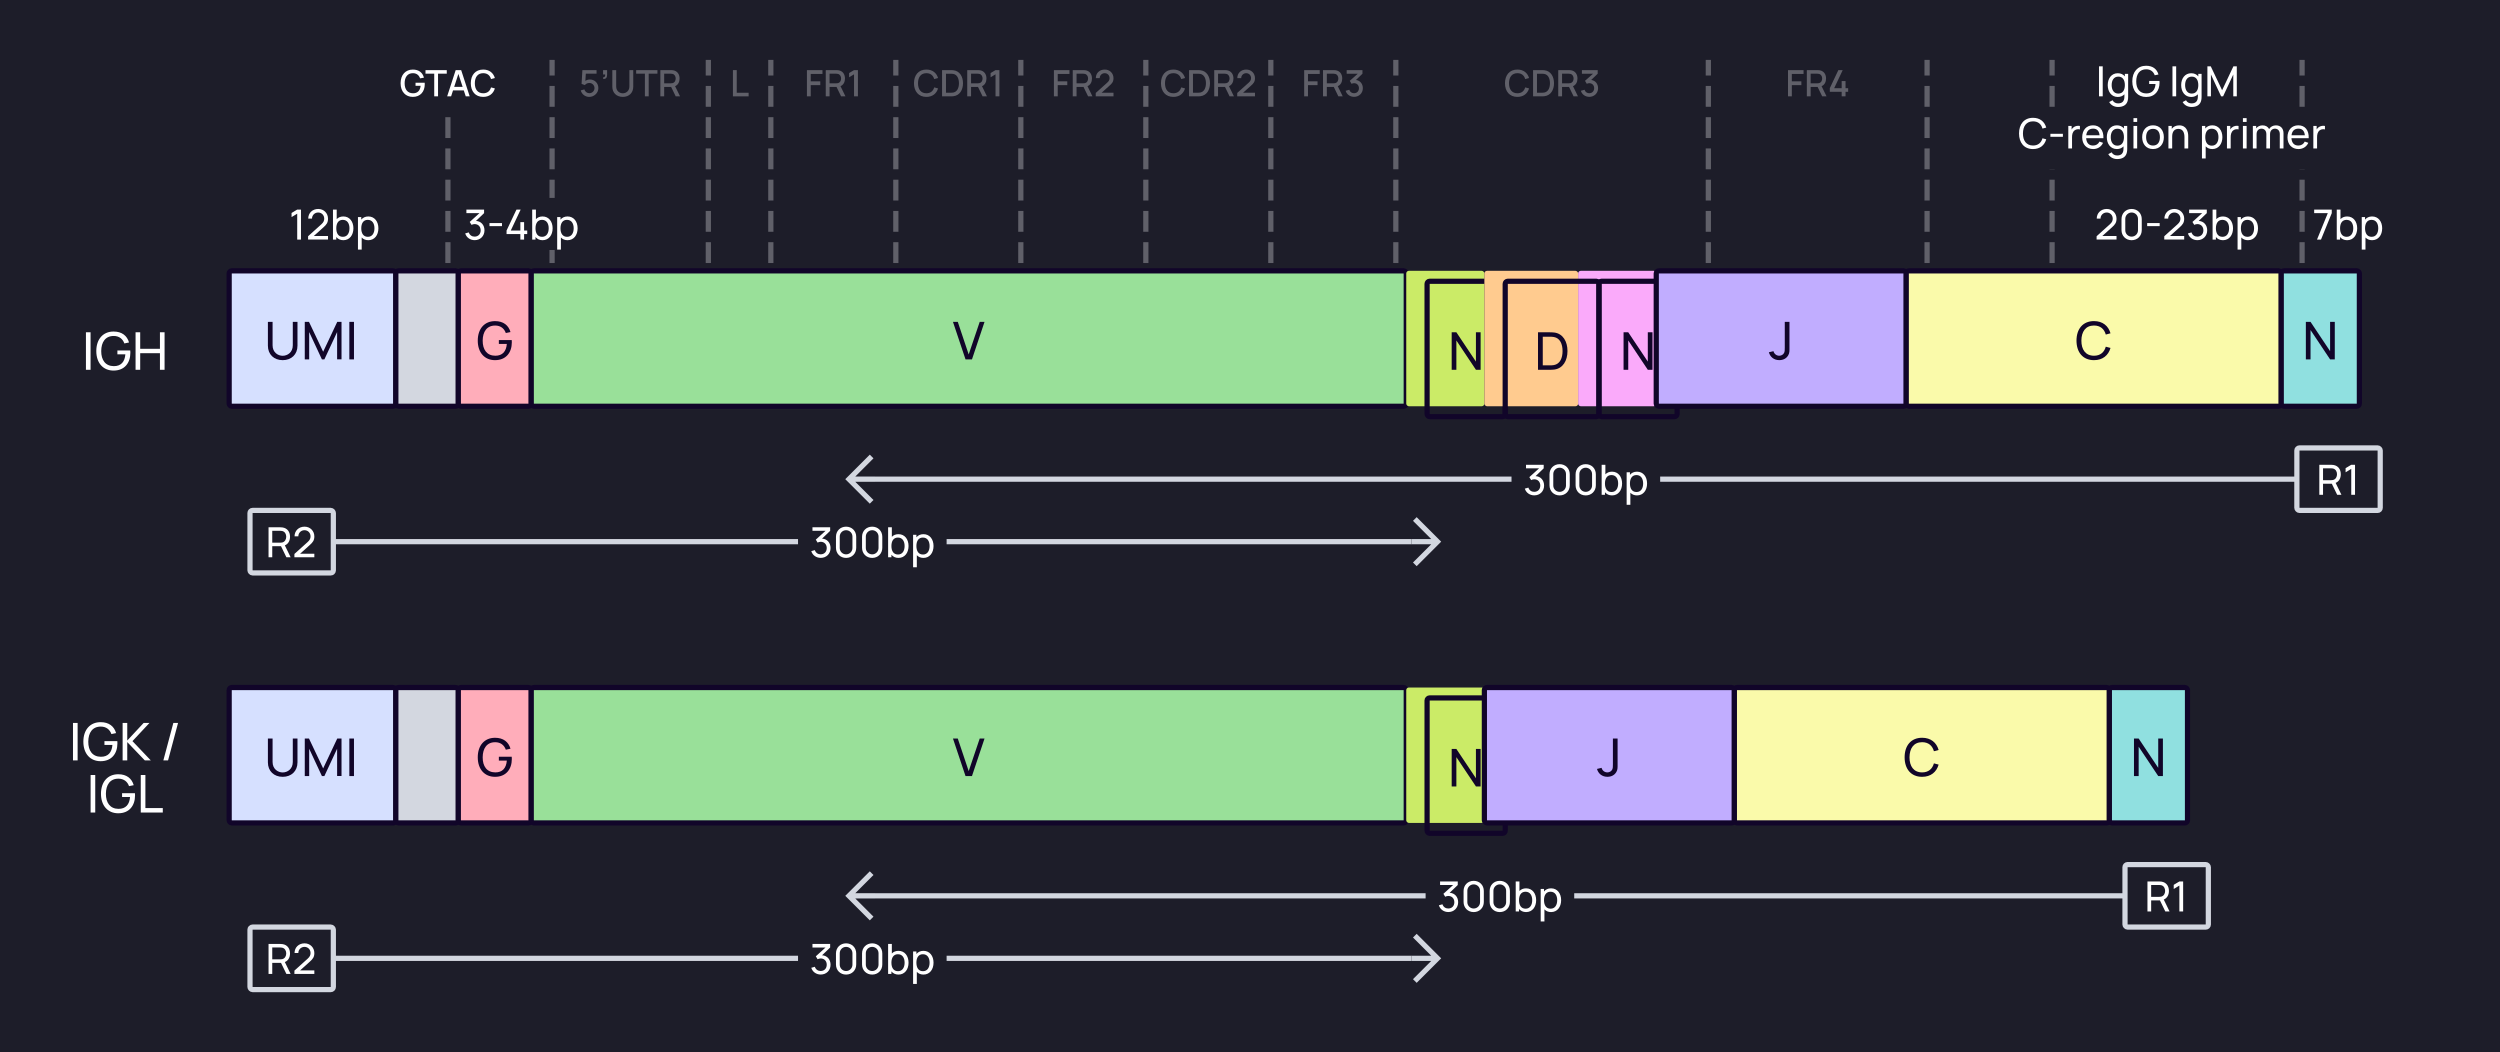 <svg width="960" height="404" viewBox="0 0 960 404" fill="none" xmlns="http://www.w3.org/2000/svg">
    <rect width="960" height="404" fill="#1D1D29"/>
    <path d="M740 112V24" stroke="white" stroke-opacity="0.3" stroke-width="2" stroke-linecap="square" stroke-dasharray="6 6"/>
    <path d="M788 112V24" stroke="white" stroke-opacity="0.3" stroke-width="2" stroke-linecap="square" stroke-dasharray="6 6"/>
    <path d="M884 112V24" stroke="white" stroke-opacity="0.3" stroke-width="2" stroke-linecap="square" stroke-dasharray="6 6"/>
    <path d="M212 112V24" stroke="white" stroke-opacity="0.3" stroke-width="2" stroke-linecap="square" stroke-dasharray="6 6"/>
    <path d="M226.268 37.21C228.151 37.21 229.768 35.705 229.768 33.829C229.768 31.939 228.382 30.525 226.499 30.525C225.904 30.525 225.274 30.714 224.777 31.071L224.945 28.299H229.075V26.92H223.636L223.328 32.219L224.602 32.667C224.917 32.247 225.484 31.855 226.31 31.855C227.388 31.855 228.291 32.723 228.291 33.829C228.291 34.907 227.416 35.796 226.31 35.796C225.47 35.796 224.637 35.229 224.406 34.333L222.999 34.711C223.412 36.181 224.714 37.21 226.268 37.21ZM231.672 29.629L231.581 30.28C232.589 30.462 233.128 29.846 233.128 28.747V26.92H231.581V28.607H232.386C232.456 29.202 232.281 29.678 231.672 29.629ZM239.15 37.21C241.523 37.21 243.168 35.663 243.168 33.29V26.92H241.684V33.213C241.684 34.914 240.417 35.831 239.15 35.831C237.897 35.831 236.616 34.935 236.616 33.213V26.92L235.132 26.927V33.29C235.132 35.663 236.777 37.21 239.15 37.21ZM247.639 37H249.102V28.299H252.455V26.92H244.286V28.299H247.639V37ZM253.576 37H255.039V33.381H257.713L259.47 37H261.143L259.239 33.094C260.38 32.597 260.954 31.491 260.954 30.147C260.954 28.516 260.114 27.235 258.427 26.976C258.161 26.934 257.846 26.92 257.65 26.92H253.576V37ZM255.039 31.995V28.299H257.594C257.776 28.299 258.021 28.313 258.231 28.369C259.127 28.579 259.463 29.405 259.463 30.147C259.463 30.889 259.127 31.715 258.231 31.932C258.021 31.981 257.776 31.995 257.594 31.995H255.039Z" fill="white" fill-opacity="0.3"/>
    <path d="M272 112V24" stroke="white" stroke-opacity="0.3" stroke-width="2" stroke-linecap="square" stroke-dasharray="6 6"/>
    <path d="M281.442 37H287.469V35.621H282.905V26.92H281.442V37Z" fill="white" fill-opacity="0.3"/>
    <path d="M296 112V24" stroke="white" stroke-opacity="0.3" stroke-width="2" stroke-linecap="square" stroke-dasharray="6 6"/>
    <path d="M309.858 37H311.321V32.695H314.989V31.225H311.321V28.383H315.829V26.92H309.858V37ZM317.09 37H318.553V33.381H321.227L322.984 37H324.657L322.753 33.094C323.894 32.597 324.468 31.491 324.468 30.147C324.468 28.516 323.628 27.235 321.941 26.976C321.675 26.934 321.36 26.92 321.164 26.92H317.09V37ZM318.553 31.995V28.299H321.108C321.29 28.299 321.535 28.313 321.745 28.369C322.641 28.579 322.977 29.405 322.977 30.147C322.977 30.889 322.641 31.715 321.745 31.932C321.535 31.981 321.29 31.995 321.108 31.995H318.553ZM327.953 37H329.444V26.92H327.953L326.056 28.054V29.685L327.953 28.53V37Z" fill="white" fill-opacity="0.3"/>
    <path d="M344 112V24" stroke="white" stroke-opacity="0.3" stroke-width="2" stroke-linecap="square" stroke-dasharray="6 6"/>
    <path d="M355.735 37.21C358.059 37.21 359.62 35.943 360.215 33.955L358.731 33.556C358.332 34.963 357.331 35.817 355.735 35.817C353.593 35.817 352.501 34.27 352.515 31.96C352.522 29.65 353.593 28.103 355.735 28.103C357.331 28.103 358.332 28.957 358.731 30.364L360.215 29.965C359.62 27.977 358.059 26.71 355.735 26.71C352.711 26.71 350.968 28.845 350.968 31.96C350.968 35.075 352.711 37.21 355.735 37.21ZM361.754 37H364.911C365.093 37 365.695 37 366.164 36.937C368.53 36.636 369.79 34.529 369.79 31.96C369.79 29.391 368.53 27.284 366.164 26.983C365.695 26.92 365.093 26.92 364.911 26.92H361.754V37ZM363.252 35.607V28.313H364.911C365.219 28.313 365.723 28.32 366.059 28.383C367.571 28.663 368.236 30.189 368.236 31.96C368.236 33.689 367.599 35.243 366.059 35.537C365.723 35.6 365.233 35.607 364.911 35.607H363.252ZM371.42 37H372.883V33.381H375.557L377.314 37H378.987L377.083 33.094C378.224 32.597 378.798 31.491 378.798 30.147C378.798 28.516 377.958 27.235 376.271 26.976C376.005 26.934 375.69 26.92 375.494 26.92H371.42V37ZM372.883 31.995V28.299H375.438C375.62 28.299 375.865 28.313 376.075 28.369C376.971 28.579 377.307 29.405 377.307 30.147C377.307 30.889 376.971 31.715 376.075 31.932C375.865 31.981 375.62 31.995 375.438 31.995H372.883ZM382.283 37H383.774V26.92H382.283L380.386 28.054V29.685L382.283 28.53V37Z" fill="white" fill-opacity="0.3"/>
    <path d="M392 112V24" stroke="white" stroke-opacity="0.3" stroke-width="2" stroke-linecap="square" stroke-dasharray="6 6"/>
    <path d="M404.703 37H406.166V32.695H409.834V31.225H406.166V28.383H410.674V26.92H404.703V37ZM411.935 37H413.398V33.381H416.072L417.829 37H419.502L417.598 33.094C418.739 32.597 419.313 31.491 419.313 30.147C419.313 28.516 418.473 27.235 416.786 26.976C416.52 26.934 416.205 26.92 416.009 26.92H411.935V37ZM413.398 31.995V28.299H415.953C416.135 28.299 416.38 28.313 416.59 28.369C417.486 28.579 417.822 29.405 417.822 30.147C417.822 30.889 417.486 31.715 416.59 31.932C416.38 31.981 416.135 31.995 415.953 31.995H413.398ZM420.761 36.993H427.579V35.6H423.022L425.941 32.996C427.033 32.037 427.579 31.407 427.579 30.028C427.579 28.117 426.144 26.71 424.24 26.71C422.231 26.71 420.796 28.047 420.796 30H422.294C422.28 28.985 423.092 28.103 424.212 28.103C425.297 28.103 426.074 28.929 426.074 30.007C426.074 30.581 425.864 31.127 425.157 31.757L420.768 35.691L420.761 36.993Z" fill="white" fill-opacity="0.3"/>
    <path d="M440 112V24" stroke="white" stroke-opacity="0.3" stroke-width="2" stroke-linecap="square" stroke-dasharray="6 6"/>
    <path d="M450.58 37.21C452.904 37.21 454.465 35.943 455.06 33.955L453.576 33.556C453.177 34.963 452.176 35.817 450.58 35.817C448.438 35.817 447.346 34.27 447.36 31.96C447.367 29.65 448.438 28.103 450.58 28.103C452.176 28.103 453.177 28.957 453.576 30.364L455.06 29.965C454.465 27.977 452.904 26.71 450.58 26.71C447.556 26.71 445.813 28.845 445.813 31.96C445.813 35.075 447.556 37.21 450.58 37.21ZM456.599 37H459.756C459.938 37 460.54 37 461.009 36.937C463.375 36.636 464.635 34.529 464.635 31.96C464.635 29.391 463.375 27.284 461.009 26.983C460.54 26.92 459.938 26.92 459.756 26.92H456.599V37ZM458.097 35.607V28.313H459.756C460.064 28.313 460.568 28.32 460.904 28.383C462.416 28.663 463.081 30.189 463.081 31.96C463.081 33.689 462.444 35.243 460.904 35.537C460.568 35.6 460.078 35.607 459.756 35.607H458.097ZM466.265 37H467.728V33.381H470.402L472.159 37H473.832L471.928 33.094C473.069 32.597 473.643 31.491 473.643 30.147C473.643 28.516 472.803 27.235 471.116 26.976C470.85 26.934 470.535 26.92 470.339 26.92H466.265V37ZM467.728 31.995V28.299H470.283C470.465 28.299 470.71 28.313 470.92 28.369C471.816 28.579 472.152 29.405 472.152 30.147C472.152 30.889 471.816 31.715 470.92 31.932C470.71 31.981 470.465 31.995 470.283 31.995H467.728ZM475.091 36.993H481.909V35.6H477.352L480.271 32.996C481.363 32.037 481.909 31.407 481.909 30.028C481.909 28.117 480.474 26.71 478.57 26.71C476.561 26.71 475.126 28.047 475.126 30H476.624C476.61 28.985 477.422 28.103 478.542 28.103C479.627 28.103 480.404 28.929 480.404 30.007C480.404 30.581 480.194 31.127 479.487 31.757L475.098 35.691L475.091 36.993Z" fill="white" fill-opacity="0.3"/>
    <path d="M488 112V24" stroke="white" stroke-opacity="0.3" stroke-width="2" stroke-linecap="square" stroke-dasharray="6 6"/>
    <path d="M500.805 37H502.268V32.695H505.936V31.225H502.268V28.383H506.776V26.92H500.805V37ZM508.038 37H509.501V33.381H512.175L513.932 37H515.605L513.701 33.094C514.842 32.597 515.416 31.491 515.416 30.147C515.416 28.516 514.576 27.235 512.889 26.976C512.623 26.934 512.308 26.92 512.112 26.92H508.038V37ZM509.501 31.995V28.299H512.056C512.238 28.299 512.483 28.313 512.693 28.369C513.589 28.579 513.925 29.405 513.925 30.147C513.925 30.889 513.589 31.715 512.693 31.932C512.483 31.981 512.238 31.995 512.056 31.995H509.501ZM519.964 37.189C521.847 37.189 523.331 35.796 523.331 33.871C523.331 32.233 522.323 30.924 520.692 30.707L523.184 28.313V26.92H517.122V28.313H521.392L518.312 31.036L518.998 32.191C519.285 32.037 519.628 31.939 519.95 31.939C521.07 31.939 521.833 32.751 521.833 33.871C521.833 34.984 521.07 35.789 519.964 35.803C519.138 35.81 518.403 35.341 518.137 34.466L516.723 34.858C517.15 36.293 518.466 37.189 519.964 37.189Z" fill="white" fill-opacity="0.3"/>
    <path d="M536 112V24" stroke="white" stroke-opacity="0.3" stroke-width="2" stroke-linecap="square" stroke-dasharray="6 6"/>
    <path d="M172 46L172 110" stroke="white" stroke-opacity="0.3" stroke-width="2" stroke-linecap="square" stroke-dasharray="6 6"/>
    <path d="M158.509 37.21C161.442 37.21 163.108 35.166 163.108 32.359C163.108 32.289 163.101 31.939 163.08 31.764H159.566V32.94H161.526C161.323 34.809 160.322 35.838 158.593 35.817C156.451 35.803 155.373 34.27 155.38 31.96C155.387 29.65 156.451 28.089 158.593 28.103C159.979 28.117 160.903 28.887 161.309 30.091L162.793 29.825C162.275 27.886 160.875 26.717 158.509 26.717C155.751 26.717 153.826 28.705 153.826 31.96C153.826 35.264 155.807 37.21 158.509 37.21ZM166.743 37H168.206V28.299H171.559V26.92H163.39V28.299H166.743V37ZM171.706 37H173.225L173.96 34.725H178.097L178.846 37H180.365L177.089 26.92H174.982L171.706 37ZM174.408 33.353L176.018 28.383L177.649 33.353H174.408ZM185.554 37.21C187.878 37.21 189.439 35.943 190.034 33.955L188.55 33.556C188.151 34.963 187.15 35.817 185.554 35.817C183.412 35.817 182.32 34.27 182.334 31.96C182.341 29.65 183.412 28.103 185.554 28.103C187.15 28.103 188.151 28.957 188.55 30.364L190.034 29.965C189.439 27.977 187.878 26.71 185.554 26.71C182.53 26.71 180.787 28.845 180.787 31.96C180.787 35.075 182.53 37.21 185.554 37.21Z" fill="white"/>
    <path d="M582.682 37.21C585.006 37.21 586.567 35.943 587.162 33.955L585.678 33.556C585.279 34.963 584.278 35.817 582.682 35.817C580.54 35.817 579.448 34.27 579.462 31.96C579.469 29.65 580.54 28.103 582.682 28.103C584.278 28.103 585.279 28.957 585.678 30.364L587.162 29.965C586.567 27.977 585.006 26.71 582.682 26.71C579.658 26.71 577.915 28.845 577.915 31.96C577.915 35.075 579.658 37.21 582.682 37.21ZM588.702 37H591.859C592.041 37 592.643 37 593.112 36.937C595.478 36.636 596.738 34.529 596.738 31.96C596.738 29.391 595.478 27.284 593.112 26.983C592.643 26.92 592.041 26.92 591.859 26.92H588.702V37ZM590.2 35.607V28.313H591.859C592.167 28.313 592.671 28.32 593.007 28.383C594.519 28.663 595.184 30.189 595.184 31.96C595.184 33.689 594.547 35.243 593.007 35.537C592.671 35.6 592.181 35.607 591.859 35.607H590.2ZM598.368 37H599.831V33.381H602.505L604.262 37H605.935L604.031 33.094C605.172 32.597 605.746 31.491 605.746 30.147C605.746 28.516 604.906 27.235 603.219 26.976C602.953 26.934 602.638 26.92 602.442 26.92H598.368V37ZM599.831 31.995V28.299H602.386C602.568 28.299 602.813 28.313 603.023 28.369C603.919 28.579 604.255 29.405 604.255 30.147C604.255 30.889 603.919 31.715 603.023 31.932C602.813 31.981 602.568 31.995 602.386 31.995H599.831ZM610.294 37.189C612.177 37.189 613.661 35.796 613.661 33.871C613.661 32.233 612.653 30.924 611.022 30.707L613.514 28.313V26.92H607.452V28.313H611.722L608.642 31.036L609.328 32.191C609.615 32.037 609.958 31.939 610.28 31.939C611.4 31.939 612.163 32.751 612.163 33.871C612.163 34.984 611.4 35.789 610.294 35.803C609.468 35.81 608.733 35.341 608.467 34.466L607.053 34.858C607.48 36.293 608.796 37.189 610.294 37.189Z" fill="white" fill-opacity="0.3"/>
    <path d="M656 112V24" stroke="white" stroke-opacity="0.3" stroke-width="2" stroke-linecap="square" stroke-dasharray="6 6"/>
    <path d="M686.593 37H688.056V32.695H691.724V31.225H688.056V28.383H692.564V26.92H686.593V37ZM693.826 37H695.289V33.381H697.963L699.72 37H701.393L699.489 33.094C700.63 32.597 701.204 31.491 701.204 30.147C701.204 28.516 700.364 27.235 698.677 26.976C698.411 26.934 698.096 26.92 697.9 26.92H693.826V37ZM695.289 31.995V28.299H697.844C698.026 28.299 698.271 28.313 698.481 28.369C699.377 28.579 699.713 29.405 699.713 30.147C699.713 30.889 699.377 31.715 698.481 31.932C698.271 31.981 698.026 31.995 697.844 31.995H695.289ZM707.201 37H708.685V35.243H709.686V33.857H708.685V31.127H707.201V33.857H704.324L707.6 26.92H705.927L702.651 33.857V35.243H707.201V37Z" fill="white" fill-opacity="0.3"/>
    <path d="M805.089 91.992H812.745V90.632H807.281L810.993 87.296C812.177 86.248 812.745 85.488 812.745 83.976C812.745 81.856 811.129 80.24 808.993 80.24C806.777 80.24 805.145 81.784 805.145 83.952H806.601C806.585 82.696 807.593 81.6 808.969 81.6C810.297 81.6 811.289 82.632 811.289 83.96C811.289 84.688 811.057 85.352 810.209 86.112L805.097 90.712L805.089 91.992ZM818.547 92.24C820.787 92.24 822.435 90.592 822.435 88.352V84.128C822.435 81.888 820.787 80.24 818.547 80.24C816.307 80.24 814.659 81.888 814.659 84.128V88.352C814.659 90.592 816.307 92.24 818.547 92.24ZM816.107 88.432V84.04C816.107 82.688 817.195 81.6 818.547 81.6C819.899 81.6 820.987 82.688 820.987 84.04V88.432C820.987 89.784 819.899 90.872 818.547 90.872C817.195 90.872 816.107 89.784 816.107 88.432ZM824.515 86.824H829.315V85.648H824.515V86.824ZM831.073 91.992H838.729V90.632H833.265L836.977 87.296C838.161 86.248 838.729 85.488 838.729 83.976C838.729 81.856 837.113 80.24 834.977 80.24C832.761 80.24 831.129 81.784 831.129 83.952H832.585C832.569 82.696 833.577 81.6 834.953 81.6C836.281 81.6 837.273 82.632 837.273 83.96C837.273 84.688 837.041 85.352 836.193 86.112L831.081 90.712L831.073 91.992ZM843.803 92.224C845.939 92.224 847.563 90.664 847.563 88.456C847.563 86.44 846.283 84.944 844.299 84.832L847.411 81.848V80.48H840.619V81.84H845.643L841.899 85.224L842.587 86.352C842.947 86.168 843.387 86.048 843.779 86.048C845.163 86.048 846.099 87.032 846.099 88.456C846.099 89.864 845.195 90.84 843.795 90.864C842.771 90.88 841.875 90.312 841.531 89.24L840.163 89.632C840.651 91.232 842.091 92.224 843.803 92.224ZM853.611 92.24C856.027 92.24 857.483 90.264 857.483 87.672C857.483 85.08 856.019 83.12 853.619 83.12C852.539 83.12 851.683 83.496 851.067 84.144V80.48H849.635V92H850.907V91.024C851.539 91.784 852.443 92.24 853.611 92.24ZM850.907 87.672C850.907 85.76 851.707 84.424 853.395 84.424C855.155 84.424 855.971 85.848 855.971 87.672C855.971 89.512 855.139 90.936 853.435 90.936C851.691 90.936 850.907 89.568 850.907 87.672ZM863.205 92.24C865.621 92.24 867.077 90.264 867.077 87.672C867.077 85.08 865.613 83.12 863.213 83.12C862.037 83.12 861.133 83.568 860.501 84.328V83.36H859.229V95.84H860.661V91.2C861.277 91.856 862.133 92.24 863.205 92.24ZM860.501 87.672C860.501 85.76 861.301 84.424 862.989 84.424C864.749 84.424 865.565 85.848 865.565 87.672C865.565 89.512 864.733 90.936 863.029 90.936C861.285 90.936 860.501 89.568 860.501 87.672Z" fill="white"/>
    <path d="M889.728 92H891.264L895.4 81.848V80.48H888.64V81.848H893.872L889.728 92ZM901.291 92.24C903.707 92.24 905.163 90.264 905.163 87.672C905.163 85.08 903.699 83.12 901.299 83.12C900.219 83.12 899.363 83.496 898.747 84.144V80.48H897.315V92H898.587V91.024C899.219 91.784 900.123 92.24 901.291 92.24ZM898.587 87.672C898.587 85.76 899.387 84.424 901.075 84.424C902.835 84.424 903.651 85.848 903.651 87.672C903.651 89.512 902.819 90.936 901.115 90.936C899.371 90.936 898.587 89.568 898.587 87.672ZM910.885 92.24C913.301 92.24 914.757 90.264 914.757 87.672C914.757 85.08 913.293 83.12 910.893 83.12C909.717 83.12 908.813 83.568 908.181 84.328V83.36H906.909V95.84H908.341V91.2C908.957 91.856 909.813 92.24 910.885 92.24ZM908.181 87.672C908.181 85.76 908.981 84.424 910.669 84.424C912.429 84.424 913.245 85.848 913.245 87.672C913.245 89.512 912.413 90.936 910.709 90.936C908.965 90.936 908.181 89.568 908.181 87.672Z" fill="white"/>
    <rect width="43" height="20" transform="translate(107 76)" fill="#1D1D29"/>
    <path d="M114.128 92H115.576V80.48H114.128L111.96 81.776V83.368L114.128 82.056V92ZM118.3 91.992H125.956V90.632H120.492L124.204 87.296C125.388 86.248 125.956 85.488 125.956 83.976C125.956 81.856 124.34 80.24 122.204 80.24C119.988 80.24 118.356 81.784 118.356 83.952H119.812C119.796 82.696 120.804 81.6 122.18 81.6C123.508 81.6 124.5 82.632 124.5 83.96C124.5 84.688 124.268 85.352 123.42 86.112L118.308 90.712L118.3 91.992ZM131.838 92.24C134.254 92.24 135.71 90.264 135.71 87.672C135.71 85.08 134.246 83.12 131.846 83.12C130.766 83.12 129.91 83.496 129.294 84.144V80.48H127.862V92H129.134V91.024C129.766 91.784 130.67 92.24 131.838 92.24ZM129.134 87.672C129.134 85.76 129.934 84.424 131.622 84.424C133.382 84.424 134.198 85.848 134.198 87.672C134.198 89.512 133.366 90.936 131.662 90.936C129.918 90.936 129.134 89.568 129.134 87.672ZM141.432 92.24C143.848 92.24 145.304 90.264 145.304 87.672C145.304 85.08 143.84 83.12 141.44 83.12C140.264 83.12 139.36 83.568 138.728 84.328V83.36H137.456V95.84H138.888V91.2C139.504 91.856 140.36 92.24 141.432 92.24ZM138.728 87.672C138.728 85.76 139.528 84.424 141.216 84.424C142.976 84.424 143.792 85.848 143.792 87.672C143.792 89.512 142.96 90.936 141.256 90.936C139.512 90.936 138.728 89.568 138.728 87.672Z" fill="white"/>
    <rect width="53" height="20" transform="translate(174 76)" fill="#1D1D29"/>
    <path d="M182.28 92.224C184.416 92.224 186.04 90.664 186.04 88.456C186.04 86.44 184.76 84.944 182.776 84.832L185.888 81.848V80.48H179.096V81.84H184.12L180.376 85.224L181.064 86.352C181.424 86.168 181.864 86.048 182.256 86.048C183.64 86.048 184.576 87.032 184.576 88.456C184.576 89.864 183.672 90.84 182.272 90.864C181.248 90.88 180.352 90.312 180.008 89.24L178.64 89.632C179.128 91.232 180.568 92.224 182.28 92.224ZM187.96 86.824H192.76V85.648H187.96V86.824ZM199.815 92H201.255V89.88H202.455V88.528H201.255V85.288H199.815V88.528H196.135L199.935 80.48H198.319L194.519 88.528V89.88H199.815V92ZM208.338 92.24C210.754 92.24 212.21 90.264 212.21 87.672C212.21 85.08 210.746 83.12 208.346 83.12C207.266 83.12 206.41 83.496 205.794 84.144V80.48H204.362V92H205.634V91.024C206.266 91.784 207.17 92.24 208.338 92.24ZM205.634 87.672C205.634 85.76 206.434 84.424 208.122 84.424C209.882 84.424 210.698 85.848 210.698 87.672C210.698 89.512 209.866 90.936 208.162 90.936C206.418 90.936 205.634 89.568 205.634 87.672ZM217.932 92.24C220.348 92.24 221.804 90.264 221.804 87.672C221.804 85.08 220.34 83.12 217.94 83.12C216.764 83.12 215.86 83.568 215.228 84.328V83.36H213.956V95.84H215.388V91.2C216.004 91.856 216.86 92.24 217.932 92.24ZM215.228 87.672C215.228 85.76 216.028 84.424 217.716 84.424C219.476 84.424 220.292 85.848 220.292 87.672C220.292 89.512 219.46 90.936 217.756 90.936C216.012 90.936 215.228 89.568 215.228 87.672Z" fill="white"/>
    <g filter="url(#filter0_i_5931_37712)">
        <rect x="96" y="108" width="64" height="52" rx="1" fill="#D6E0FF"/>
        <path d="M116.553 142.3C119.893 142.3 122.233 140.1 122.233 136.75V127.6H120.433V136.6C120.433 139.31 118.393 140.62 116.553 140.62C114.733 140.62 112.673 139.33 112.673 136.6V127.6L110.873 127.61V136.75C110.873 140.11 113.213 142.3 116.553 142.3ZM125.033 142H126.723V131.51L131.613 142H132.563L137.453 131.51V141.99H139.143V127.6H137.503L132.093 139.07L126.653 127.6H125.033V142ZM142.147 142H143.927V127.6H142.147V142Z" fill="#110529"/>
        <rect x="96" y="108" width="64" height="52" rx="1" stroke="#110529" stroke-width="2" stroke-linecap="round"/>
    </g>
    <g filter="url(#filter1_i_5931_37712)">
        <rect x="160" y="108" width="24" height="52" rx="1" fill="#D3D7E0"/>
        <rect x="160" y="108" width="24" height="52" rx="1" stroke="#110529" stroke-width="2" stroke-linecap="round"/>
    </g>
    <g filter="url(#filter2_i_5931_37712)">
        <rect x="184" y="108" width="28" height="52" rx="1" fill="#FFADBA"/>
        <path d="M198.091 142.3C202.301 142.3 204.541 139.39 204.541 135.44C204.541 135.32 204.531 134.87 204.501 134.59H199.561V136.06H202.621C202.401 138.93 200.961 140.62 198.181 140.6C194.961 140.58 193.331 138.25 193.351 134.8C193.371 131.35 194.961 128.99 198.181 129.01C200.231 129.02 201.621 130.14 202.231 131.88L204.031 131.51C203.281 128.92 201.311 127.31 198.091 127.31C194.061 127.31 191.461 130.21 191.461 134.8C191.461 139.44 194.121 142.3 198.091 142.3Z" fill="#110529"/>
        <rect x="184" y="108" width="28" height="52" rx="1" stroke="#110529" stroke-width="2" stroke-linecap="round"/>
    </g>
    <g filter="url(#filter3_i_5931_37712)">
        <rect x="212" y="108" width="336" height="52" rx="1" fill="#99E099"/>
        <path d="M378.758 142H381.238L386.058 127.6H384.208L379.978 140.11L375.788 127.6H373.938L378.758 142Z" fill="#110529"/>
        <rect x="212" y="108" width="336" height="52" rx="1" stroke="#110529" stroke-width="2" stroke-linecap="round"/>
    </g>
    <g filter="url(#filter4_i_5931_37712)">
        <rect x="548" y="108" width="30" height="52" rx="1" fill="#CBEB67"/>
    </g>
    <rect x="548" y="108" width="30" height="52" rx="1" stroke="#110529" stroke-width="2" stroke-linecap="round"/>
    <g filter="url(#filter5_i_5931_37712)">
        <rect x="614" y="108" width="30" height="52" rx="1" fill="#FAAAFA"/>
    </g>
    <rect x="614" y="108" width="30" height="52" rx="1" stroke="#110529" stroke-width="2" stroke-linecap="round"/>
    <g filter="url(#filter6_i_5931_37712)">
        <rect x="578" y="108" width="36" height="52" rx="1" fill="#FFCB8F"/>
    </g>
    <rect x="578" y="108" width="36" height="52" rx="1" stroke="#110529" stroke-width="2" stroke-linecap="round"/>
    <path d="M557.447 142H559.247V130.74L566.757 142H568.557V127.6H566.757V138.85L559.247 127.6H557.447V142Z" fill="#110529"/>
    <path d="M623.447 142H625.247V130.74L632.757 142H634.557V127.6H632.757V138.85L625.247 127.6H623.447V142Z" fill="#110529"/>
    <path d="M590.593 142H595.033C595.303 142 596.183 142 596.853 141.91C600.183 141.47 601.913 138.48 601.913 134.8C601.913 131.13 600.183 128.13 596.853 127.69C596.173 127.6 595.313 127.6 595.033 127.6H590.593V142ZM592.423 140.3V129.3H595.033C595.513 129.3 596.233 129.32 596.703 129.41C599.033 129.83 600.023 132.08 600.023 134.8C600.023 137.47 599.063 139.76 596.703 140.19C596.233 140.28 595.533 140.3 595.033 140.3H592.423Z" fill="#110529"/>
    <g filter="url(#filter7_i_5931_37712)">
        <rect x="644" y="108" width="96" height="52" rx="1" fill="#C1ADFF"/>
        <path d="M691.244 142.29C692.694 142.29 693.954 141.7 694.684 140.43C695.214 139.51 695.154 138.72 695.154 137.48V127.6H693.354V137.48C693.354 138.37 693.354 138.99 693.094 139.51C692.704 140.29 691.884 140.6 691.204 140.6C690.134 140.6 689.224 139.83 689.014 138.85L687.244 139.27C687.754 141.11 689.224 142.29 691.244 142.29Z" fill="#110529"/>
        <rect x="644" y="108" width="96" height="52" rx="1" stroke="#110529" stroke-width="2" stroke-linecap="round"/>
    </g>
    <g filter="url(#filter8_i_5931_37712)">
        <rect x="740" y="108" width="144" height="52" rx="1" fill="#FAFAAA"/>
        <path d="M812.093 142.3C815.423 142.3 817.613 140.47 818.433 137.61L816.623 137.13C816.033 139.27 814.523 140.6 812.093 140.6C808.873 140.6 807.233 138.25 807.253 134.8C807.273 131.35 808.873 129 812.093 129C814.523 129 816.033 130.33 816.623 132.47L818.433 131.99C817.613 129.13 815.423 127.3 812.093 127.3C807.783 127.3 805.373 130.36 805.373 134.8C805.373 139.24 807.783 142.3 812.093 142.3Z" fill="#110529"/>
        <rect x="740" y="108" width="144" height="52" rx="1" stroke="#110529" stroke-width="2" stroke-linecap="round"/>
    </g>
    <g filter="url(#filter9_i_5931_37712)">
        <rect x="884" y="108" width="30" height="52" rx="1" fill="#90E0E0"/>
        <path d="M893.447 142H895.247V130.74L902.757 142H904.557V127.6H902.757V138.85L895.247 127.6H893.447V142Z" fill="#110529"/>
        <rect x="884" y="108" width="30" height="52" rx="1" stroke="#110529" stroke-width="2" stroke-linecap="round"/>
    </g>
    <g filter="url(#filter10_i_5931_37712)">
        <rect x="96" y="268" width="64" height="52" rx="1" fill="#D6E0FF"/>
        <path d="M116.553 302.3C119.893 302.3 122.233 300.1 122.233 296.75V287.6H120.433V296.6C120.433 299.31 118.393 300.62 116.553 300.62C114.733 300.62 112.673 299.33 112.673 296.6V287.6L110.873 287.61V296.75C110.873 300.11 113.213 302.3 116.553 302.3ZM125.033 302H126.723V291.51L131.613 302H132.563L137.453 291.51V301.99H139.143V287.6H137.503L132.093 299.07L126.653 287.6H125.033V302ZM142.147 302H143.927V287.6H142.147V302Z" fill="#110529"/>
        <rect x="96" y="268" width="64" height="52" rx="1" stroke="#110529" stroke-width="2" stroke-linecap="round"/>
    </g>
    <g filter="url(#filter11_i_5931_37712)">
        <rect x="160" y="268" width="24" height="52" rx="1" fill="#D3D7E0"/>
        <rect x="160" y="268" width="24" height="52" rx="1" stroke="#110529" stroke-width="2" stroke-linecap="round"/>
    </g>
    <g filter="url(#filter12_i_5931_37712)">
        <rect x="184" y="268" width="28" height="52" rx="1" fill="#FFADBA"/>
        <path d="M198.091 302.3C202.301 302.3 204.541 299.39 204.541 295.44C204.541 295.32 204.531 294.87 204.501 294.59H199.561V296.06H202.621C202.401 298.93 200.961 300.62 198.181 300.6C194.961 300.58 193.331 298.25 193.351 294.8C193.371 291.35 194.961 288.99 198.181 289.01C200.231 289.02 201.621 290.14 202.231 291.88L204.031 291.51C203.281 288.92 201.311 287.31 198.091 287.31C194.061 287.31 191.461 290.21 191.461 294.8C191.461 299.44 194.121 302.3 198.091 302.3Z" fill="#110529"/>
        <rect x="184" y="268" width="28" height="52" rx="1" stroke="#110529" stroke-width="2" stroke-linecap="round"/>
    </g>
    <g filter="url(#filter13_i_5931_37712)">
        <rect x="212" y="268" width="336" height="52" rx="1" fill="#99E099"/>
        <path d="M378.758 302H381.238L386.058 287.6H384.208L379.978 300.11L375.788 287.6H373.938L378.758 302Z" fill="#110529"/>
        <rect x="212" y="268" width="336" height="52" rx="1" stroke="#110529" stroke-width="2" stroke-linecap="round"/>
    </g>
    <g filter="url(#filter14_i_5931_37712)">
        <rect x="548" y="268" width="30" height="52" rx="1" fill="#CBEB67"/>
    </g>
    <rect x="548" y="268" width="30" height="52" rx="1" stroke="#110529" stroke-width="2" stroke-linecap="round"/>
    <path d="M557.447 302H559.247V290.74L566.757 302H568.557V287.6H566.757V298.85L559.247 287.6H557.447V302Z" fill="#110529"/>
    <g filter="url(#filter15_i_5931_37712)">
        <rect x="578" y="268" width="96" height="52" rx="1" fill="#C1ADFF"/>
        <path d="M625.244 302.29C626.694 302.29 627.954 301.7 628.684 300.43C629.214 299.51 629.154 298.72 629.154 297.48V287.6H627.354V297.48C627.354 298.37 627.354 298.99 627.094 299.51C626.704 300.29 625.884 300.6 625.204 300.6C624.134 300.6 623.224 299.83 623.014 298.85L621.244 299.27C621.754 301.11 623.224 302.29 625.244 302.29Z" fill="#110529"/>
        <rect x="578" y="268" width="96" height="52" rx="1" stroke="#110529" stroke-width="2" stroke-linecap="round"/>
    </g>
    <g filter="url(#filter16_i_5931_37712)">
        <rect x="674" y="268" width="144" height="52" rx="1" fill="#FAFAAA"/>
        <path d="M746.093 302.3C749.423 302.3 751.613 300.47 752.433 297.61L750.623 297.13C750.033 299.27 748.523 300.6 746.093 300.6C742.873 300.6 741.233 298.25 741.253 294.8C741.273 291.35 742.873 289 746.093 289C748.523 289 750.033 290.33 750.623 292.47L752.433 291.99C751.613 289.13 749.423 287.3 746.093 287.3C741.783 287.3 739.373 290.36 739.373 294.8C739.373 299.24 741.783 302.3 746.093 302.3Z" fill="#110529"/>
        <rect x="674" y="268" width="144" height="52" rx="1" stroke="#110529" stroke-width="2" stroke-linecap="round"/>
    </g>
    <g filter="url(#filter17_i_5931_37712)">
        <rect x="818" y="268" width="30" height="52" rx="1" fill="#90E0E0"/>
        <path d="M827.447 302H829.247V290.74L836.757 302H838.557V287.6H836.757V298.85L829.247 287.6H827.447V302Z" fill="#110529"/>
        <rect x="818" y="268" width="30" height="52" rx="1" stroke="#110529" stroke-width="2" stroke-linecap="round"/>
    </g>
    <rect x="767" y="44" width="136" height="21" fill="#1D1D29"/>
    <path d="M806.022 37H807.446V25.48H806.022V37ZM813.343 41.08C815.407 41.08 816.767 40.224 817.103 38.384C817.183 37.96 817.207 37.536 817.207 37.056V28.36H815.943V29.328C815.311 28.568 814.407 28.12 813.231 28.12C810.831 28.12 809.367 30.08 809.367 32.672C809.367 35.264 810.823 37.24 813.239 37.24C814.303 37.24 815.159 36.856 815.775 36.208V37.04C815.791 38.8 814.999 39.704 813.351 39.704C812.511 39.704 811.655 39.344 811.231 38.496L809.927 39.184C810.647 40.472 811.983 41.08 813.343 41.08ZM810.879 32.672C810.879 30.848 811.695 29.424 813.455 29.424C815.143 29.424 815.943 30.76 815.943 32.672C815.943 34.568 815.159 35.936 813.415 35.936C811.711 35.936 810.879 34.512 810.879 32.672ZM824.104 37.24C827.472 37.24 829.264 34.912 829.264 31.752C829.264 31.656 829.256 31.296 829.232 31.072H825.28V32.248H827.728C827.552 34.544 826.4 35.896 824.176 35.88C821.6 35.864 820.296 34 820.312 31.24C820.328 28.48 821.6 26.592 824.176 26.608C825.816 26.616 826.928 27.512 827.416 28.904L828.856 28.608C828.256 26.536 826.68 25.248 824.104 25.248C820.88 25.248 818.8 27.568 818.8 31.24C818.8 34.952 820.928 37.24 824.104 37.24ZM834.225 37H835.649V25.48H834.225V37ZM841.546 41.08C843.61 41.08 844.97 40.224 845.306 38.384C845.386 37.96 845.41 37.536 845.41 37.056V28.36H844.146V29.328C843.514 28.568 842.61 28.12 841.434 28.12C839.034 28.12 837.57 30.08 837.57 32.672C837.57 35.264 839.026 37.24 841.442 37.24C842.506 37.24 843.362 36.856 843.978 36.208V37.04C843.994 38.8 843.202 39.704 841.554 39.704C840.714 39.704 839.858 39.344 839.434 38.496L838.13 39.184C838.85 40.472 840.186 41.08 841.546 41.08ZM839.082 32.672C839.082 30.848 839.898 29.424 841.658 29.424C843.346 29.424 844.146 30.76 844.146 32.672C844.146 34.568 843.362 35.936 841.618 35.936C839.914 35.936 839.082 34.512 839.082 32.672ZM847.643 37H848.995V28.608L852.907 37H853.667L857.579 28.608V36.992H858.931V25.48H857.619L853.291 34.656L848.939 25.48H847.643V37ZM780.684 57.24C783.348 57.24 785.1 55.776 785.756 53.488L784.308 53.104C783.836 54.816 782.628 55.88 780.684 55.88C778.108 55.88 776.796 54 776.812 51.24C776.828 48.48 778.108 46.6 780.684 46.6C782.628 46.6 783.836 47.664 784.308 49.376L785.756 48.992C785.1 46.704 783.348 45.24 780.684 45.24C777.236 45.24 775.308 47.688 775.308 51.24C775.308 54.792 777.236 57.24 780.684 57.24ZM787.351 52.544H792.151V51.368H787.351V52.544ZM794.229 57H795.661V52.664C795.661 51.64 795.869 50.624 796.709 50.024C797.309 49.584 798.085 49.544 798.685 49.696V48.36C797.917 48.192 796.901 48.352 796.237 48.888C795.949 49.096 795.693 49.392 795.501 49.728V48.36H794.229V57ZM803.786 57.24C805.458 57.24 806.89 56.368 807.57 54.84L806.202 54.368C805.722 55.352 804.858 55.888 803.722 55.888C802.13 55.888 801.202 54.872 801.09 53.08H807.714C807.842 50.008 806.322 48.12 803.722 48.12C801.21 48.12 799.562 49.904 799.562 52.736C799.562 55.44 801.234 57.24 803.786 57.24ZM801.114 51.936C801.314 50.296 802.218 49.4 803.77 49.4C805.234 49.4 806.058 50.24 806.234 51.936H801.114ZM812.991 61.08C815.055 61.08 816.415 60.224 816.751 58.384C816.831 57.96 816.855 57.536 816.855 57.056V48.36H815.591V49.328C814.959 48.568 814.055 48.12 812.879 48.12C810.479 48.12 809.015 50.08 809.015 52.672C809.015 55.264 810.471 57.24 812.887 57.24C813.951 57.24 814.807 56.856 815.423 56.208V57.04C815.439 58.8 814.647 59.704 812.999 59.704C812.159 59.704 811.303 59.344 810.879 58.496L809.575 59.184C810.295 60.472 811.631 61.08 812.991 61.08ZM810.527 52.672C810.527 50.848 811.343 49.424 813.103 49.424C814.791 49.424 815.591 50.76 815.591 52.672C815.591 54.568 814.807 55.936 813.063 55.936C811.359 55.936 810.527 54.512 810.527 52.672ZM819.249 46.832H820.673V45.36H819.249V46.832ZM819.249 57H820.673V48.36H819.249V57ZM826.753 57.24C829.321 57.24 830.921 55.384 830.921 52.672C830.921 50 829.345 48.12 826.753 48.12C824.217 48.12 822.593 49.96 822.593 52.672C822.593 55.352 824.169 57.24 826.753 57.24ZM824.105 52.672C824.105 50.784 824.945 49.472 826.753 49.472C828.521 49.472 829.409 50.728 829.409 52.672C829.409 54.576 828.537 55.888 826.753 55.888C825.009 55.888 824.105 54.624 824.105 52.672ZM838.835 52.672V57H840.275V52.224C840.275 50.584 839.619 48.136 836.835 48.136C835.587 48.136 834.595 48.616 833.955 49.472V48.36H832.675V57H834.115V52.448C834.115 50.448 835.059 49.488 836.491 49.488C838.315 49.488 838.835 51.048 838.835 52.672ZM849.526 57.24C851.942 57.24 853.398 55.264 853.398 52.672C853.398 50.08 851.934 48.12 849.534 48.12C848.358 48.12 847.454 48.568 846.822 49.328V48.36H845.55V60.84H846.982V56.2C847.598 56.856 848.454 57.24 849.526 57.24ZM846.822 52.672C846.822 50.76 847.622 49.424 849.31 49.424C851.07 49.424 851.886 50.848 851.886 52.672C851.886 54.512 851.054 55.936 849.35 55.936C847.606 55.936 846.822 54.568 846.822 52.672ZM855.151 57H856.583V52.664C856.583 51.64 856.791 50.624 857.631 50.024C858.231 49.584 859.007 49.544 859.607 49.696V48.36C858.839 48.192 857.823 48.352 857.159 48.888C856.871 49.096 856.615 49.392 856.423 49.728V48.36H855.151V57ZM861.28 46.832H862.704V45.36H861.28V46.832ZM861.28 57H862.704V48.36H861.28V57ZM875.44 51.472L875.432 57H876.856L876.864 51.16C876.864 49.32 875.76 48.136 873.96 48.136C872.824 48.136 871.856 48.672 871.344 49.56C870.88 48.656 869.992 48.136 868.824 48.136C867.792 48.136 866.912 48.576 866.368 49.28V48.36H865.096V57H866.528V51.512C866.528 50.248 867.28 49.408 868.408 49.408C869.536 49.408 870.28 50.216 870.28 51.528L870.272 57H871.688L871.696 51.512C871.696 50.056 872.616 49.408 873.584 49.408C874.672 49.408 875.44 50.184 875.44 51.472ZM882.614 57.24C884.286 57.24 885.718 56.368 886.398 54.84L885.03 54.368C884.55 55.352 883.686 55.888 882.55 55.888C880.958 55.888 880.03 54.872 879.918 53.08H886.542C886.67 50.008 885.15 48.12 882.55 48.12C880.038 48.12 878.39 49.904 878.39 52.736C878.39 55.44 880.062 57.24 882.614 57.24ZM879.942 51.936C880.142 50.296 881.046 49.4 882.598 49.4C884.062 49.4 884.886 50.24 885.062 51.936H879.942ZM888.323 57H889.755V52.664C889.755 51.64 889.963 50.624 890.803 50.024C891.403 49.584 892.179 49.544 892.779 49.696V48.36C892.011 48.192 890.995 48.352 890.331 48.888C890.043 49.096 889.787 49.392 889.595 49.728V48.36H888.323V57Z" fill="white"/>
    <path d="M32.998 142H34.778V127.6H32.998V142ZM43.609 142.3C47.819 142.3 50.059 139.39 50.059 135.44C50.059 135.32 50.049 134.87 50.019 134.59H45.079V136.06H48.139C47.919 138.93 46.479 140.62 43.699 140.6C40.479 140.58 38.849 138.25 38.869 134.8C38.889 131.35 40.479 128.99 43.699 129.01C45.749 129.02 47.139 130.14 47.749 131.88L49.549 131.51C48.799 128.92 46.829 127.31 43.609 127.31C39.579 127.31 36.979 130.21 36.979 134.8C36.979 139.44 39.639 142.3 43.609 142.3ZM52.056 142H53.836V135.64H61.416V142H63.196V127.6H61.416V133.95H53.836V127.6H52.056V142Z" fill="white"/>
    <path d="M28.028 292H29.808V277.6H28.028V292ZM38.638 292.3C42.848 292.3 45.088 289.39 45.088 285.44C45.088 285.32 45.078 284.87 45.048 284.59H40.108V286.06H43.168C42.948 288.93 41.508 290.62 38.728 290.6C35.508 290.58 33.878 288.25 33.898 284.8C33.918 281.35 35.508 278.99 38.728 279.01C40.778 279.02 42.168 280.14 42.778 281.88L44.578 281.51C43.828 278.92 41.858 277.31 38.638 277.31C34.608 277.31 32.008 280.21 32.008 284.8C32.008 289.44 34.668 292.3 38.638 292.3ZM47.086 292H48.865V284.96L55.615 292H57.916L50.865 284.59L57.406 277.6H55.166L48.865 284.36V277.6H47.086V292ZM66.565 277.6L62.725 292H64.535L68.375 277.6H66.565ZM34.795 312H36.575V297.6H34.795V312ZM45.406 312.3C49.616 312.3 51.856 309.39 51.856 305.44C51.856 305.32 51.846 304.87 51.816 304.59H46.876V306.06H49.936C49.716 308.93 48.276 310.62 45.496 310.6C42.276 310.58 40.646 308.25 40.666 304.8C40.686 301.35 42.276 298.99 45.496 299.01C47.546 299.02 48.936 300.14 49.546 301.88L51.346 301.51C50.596 298.92 48.626 297.31 45.406 297.31C41.376 297.31 38.776 300.21 38.776 304.8C38.776 309.44 41.436 312.3 45.406 312.3ZM54.053 312H62.513V310.31H55.833V297.6H54.053V312Z" fill="white"/>
    <path d="M326 184L325.293 184.707L324.586 184L325.293 183.293L326 184ZM333.293 175.293L334 174.586L335.414 176L334.707 176.707L333.293 175.293ZM334.707 191.293L335.414 192L334 193.414L333.293 192.707L334.707 191.293ZM336 185L326 185L326 183L336 183L336 185ZM325.293 183.293L333.293 175.293L334.707 176.707L326.707 184.707L325.293 183.293ZM326.707 183.293L334.707 191.293L333.293 192.707L325.293 184.707L326.707 183.293Z" fill="#D3D7E0"/>
    <path d="M580.5 184H336" stroke="#D3D7E0" stroke-width="2"/>
    <rect width="57" height="20" transform="translate(580.5 174)" fill="#1D1D29"/>
    <path d="M589.171 190.224C591.307 190.224 592.931 188.664 592.931 186.456C592.931 184.44 591.651 182.944 589.667 182.832L592.779 179.848V178.48H585.987V179.84H591.011L587.267 183.224L587.955 184.352C588.315 184.168 588.755 184.048 589.147 184.048C590.531 184.048 591.467 185.032 591.467 186.456C591.467 187.864 590.563 188.84 589.163 188.864C588.139 188.88 587.243 188.312 586.899 187.24L585.531 187.632C586.019 189.232 587.459 190.224 589.171 190.224ZM598.899 190.24C601.139 190.24 602.787 188.592 602.787 186.352V182.128C602.787 179.888 601.139 178.24 598.899 178.24C596.659 178.24 595.011 179.888 595.011 182.128V186.352C595.011 188.592 596.659 190.24 598.899 190.24ZM596.459 186.432V182.04C596.459 180.688 597.547 179.6 598.899 179.6C600.251 179.6 601.339 180.688 601.339 182.04V186.432C601.339 187.784 600.251 188.872 598.899 188.872C597.547 188.872 596.459 187.784 596.459 186.432ZM608.914 190.24C611.154 190.24 612.802 188.592 612.802 186.352V182.128C612.802 179.888 611.154 178.24 608.914 178.24C606.674 178.24 605.026 179.888 605.026 182.128V186.352C605.026 188.592 606.674 190.24 608.914 190.24ZM606.474 186.432V182.04C606.474 180.688 607.562 179.6 608.914 179.6C610.266 179.6 611.354 180.688 611.354 182.04V186.432C611.354 187.784 610.266 188.872 608.914 188.872C607.562 188.872 606.474 187.784 606.474 186.432ZM619.01 190.24C621.426 190.24 622.882 188.264 622.882 185.672C622.882 183.08 621.418 181.12 619.018 181.12C617.938 181.12 617.082 181.496 616.466 182.144V178.48H615.034V190H616.306V189.024C616.938 189.784 617.842 190.24 619.01 190.24ZM616.306 185.672C616.306 183.76 617.106 182.424 618.794 182.424C620.554 182.424 621.37 183.848 621.37 185.672C621.37 187.512 620.538 188.936 618.834 188.936C617.09 188.936 616.306 187.568 616.306 185.672ZM628.604 190.24C631.02 190.24 632.476 188.264 632.476 185.672C632.476 183.08 631.012 181.12 628.612 181.12C627.436 181.12 626.532 181.568 625.9 182.328V181.36H624.628V193.84H626.06V189.2C626.676 189.856 627.532 190.24 628.604 190.24ZM625.9 185.672C625.9 183.76 626.7 182.424 628.388 182.424C630.148 182.424 630.964 183.848 630.964 185.672C630.964 187.512 630.132 188.936 628.428 188.936C626.684 188.936 625.9 187.568 625.9 185.672Z" fill="white"/>
    <path d="M882 184H637.5" stroke="#D3D7E0" stroke-width="2"/>
    <path d="M890.62 190H892.044V185.744H895.412L897.476 190H899.108L896.884 185.432C898.188 184.888 898.868 183.632 898.868 182.112C898.868 180.28 897.884 178.832 896.02 178.544C895.724 178.496 895.396 178.48 895.172 178.48H890.62V190ZM892.044 184.392V179.832H895.124C895.324 179.832 895.604 179.848 895.844 179.904C896.948 180.152 897.412 181.152 897.412 182.112C897.412 183.072 896.948 184.072 895.844 184.32C895.604 184.376 895.324 184.392 895.124 184.392H892.044ZM902.878 190H904.326V178.48H902.878L900.71 179.776V181.368L902.878 180.056V190Z" fill="white"/>
    <rect x="882" y="172" width="32" height="24" rx="1" stroke="#D3D7E0" stroke-width="2"/>
    <path d="M326 344L325.293 344.707L324.586 344L325.293 343.293L326 344ZM333.293 335.293L334 334.586L335.414 336L334.707 336.707L333.293 335.293ZM334.707 351.293L335.414 352L334 353.414L333.293 352.707L334.707 351.293ZM336 345L326 345L326 343L336 343L336 345ZM325.293 343.293L333.293 335.293L334.707 336.707L326.707 344.707L325.293 343.293ZM326.707 343.293L334.707 351.293L333.293 352.707L325.293 344.707L326.707 343.293Z" fill="#D3D7E0"/>
    <path d="M547.5 344H336" stroke="#D3D7E0" stroke-width="2"/>
    <rect width="57" height="20" transform="translate(547.5 334)" fill="#1D1D29"/>
    <path d="M556.171 350.224C558.307 350.224 559.931 348.664 559.931 346.456C559.931 344.44 558.651 342.944 556.667 342.832L559.779 339.848V338.48H552.987V339.84H558.011L554.267 343.224L554.955 344.352C555.315 344.168 555.755 344.048 556.147 344.048C557.531 344.048 558.467 345.032 558.467 346.456C558.467 347.864 557.563 348.84 556.163 348.864C555.139 348.88 554.243 348.312 553.899 347.24L552.531 347.632C553.019 349.232 554.459 350.224 556.171 350.224ZM565.899 350.24C568.139 350.24 569.787 348.592 569.787 346.352V342.128C569.787 339.888 568.139 338.24 565.899 338.24C563.659 338.24 562.011 339.888 562.011 342.128V346.352C562.011 348.592 563.659 350.24 565.899 350.24ZM563.459 346.432V342.04C563.459 340.688 564.547 339.6 565.899 339.6C567.251 339.6 568.339 340.688 568.339 342.04V346.432C568.339 347.784 567.251 348.872 565.899 348.872C564.547 348.872 563.459 347.784 563.459 346.432ZM575.914 350.24C578.154 350.24 579.802 348.592 579.802 346.352V342.128C579.802 339.888 578.154 338.24 575.914 338.24C573.674 338.24 572.026 339.888 572.026 342.128V346.352C572.026 348.592 573.674 350.24 575.914 350.24ZM573.474 346.432V342.04C573.474 340.688 574.562 339.6 575.914 339.6C577.266 339.6 578.354 340.688 578.354 342.04V346.432C578.354 347.784 577.266 348.872 575.914 348.872C574.562 348.872 573.474 347.784 573.474 346.432ZM586.01 350.24C588.426 350.24 589.882 348.264 589.882 345.672C589.882 343.08 588.418 341.12 586.018 341.12C584.938 341.12 584.082 341.496 583.466 342.144V338.48H582.034V350H583.306V349.024C583.938 349.784 584.842 350.24 586.01 350.24ZM583.306 345.672C583.306 343.76 584.106 342.424 585.794 342.424C587.554 342.424 588.37 343.848 588.37 345.672C588.37 347.512 587.538 348.936 585.834 348.936C584.09 348.936 583.306 347.568 583.306 345.672ZM595.604 350.24C598.02 350.24 599.476 348.264 599.476 345.672C599.476 343.08 598.012 341.12 595.612 341.12C594.436 341.12 593.532 341.568 592.9 342.328V341.36H591.628V353.84H593.06V349.2C593.676 349.856 594.532 350.24 595.604 350.24ZM592.9 345.672C592.9 343.76 593.7 342.424 595.388 342.424C597.148 342.424 597.964 343.848 597.964 345.672C597.964 347.512 597.132 348.936 595.428 348.936C593.684 348.936 592.9 347.568 592.9 345.672Z" fill="white"/>
    <path d="M816 344H604.5" stroke="#D3D7E0" stroke-width="2"/>
    <path d="M824.62 350H826.044V345.744H829.412L831.476 350H833.108L830.884 345.432C832.188 344.888 832.868 343.632 832.868 342.112C832.868 340.28 831.884 338.832 830.02 338.544C829.724 338.496 829.396 338.48 829.172 338.48H824.62V350ZM826.044 344.392V339.832H829.124C829.324 339.832 829.604 339.848 829.844 339.904C830.948 340.152 831.412 341.152 831.412 342.112C831.412 343.072 830.948 344.072 829.844 344.32C829.604 344.376 829.324 344.392 829.124 344.392H826.044ZM836.878 350H838.326V338.48H836.878L834.71 339.776V341.368L836.878 340.056V350Z" fill="white"/>
    <rect x="816" y="332" width="32" height="24" rx="1" stroke="#D3D7E0" stroke-width="2"/>
    <path d="M103.12 214H104.544V209.744H107.912L109.976 214H111.608L109.384 209.432C110.688 208.888 111.368 207.632 111.368 206.112C111.368 204.28 110.384 202.832 108.52 202.544C108.224 202.496 107.896 202.48 107.672 202.48H103.12V214ZM104.544 208.392V203.832H107.624C107.824 203.832 108.104 203.848 108.344 203.904C109.448 204.152 109.912 205.152 109.912 206.112C109.912 207.072 109.448 208.072 108.344 208.32C108.104 208.376 107.824 208.392 107.624 208.392H104.544ZM113.05 213.992H120.706V212.632H115.242L118.954 209.296C120.138 208.248 120.706 207.488 120.706 205.976C120.706 203.856 119.09 202.24 116.954 202.24C114.738 202.24 113.106 203.784 113.106 205.952H114.562C114.546 204.696 115.554 203.6 116.93 203.6C118.258 203.6 119.25 204.632 119.25 205.96C119.25 206.688 119.018 207.352 118.17 208.112L113.058 212.712L113.05 213.992Z" fill="white"/>
    <rect x="96" y="196" width="32" height="24" rx="1" stroke="#D3D7E0" stroke-width="2"/>
    <path d="M306.5 208H128" stroke="#D3D7E0" stroke-width="2"/>
    <rect width="57" height="20" transform="translate(306.5 198)" fill="#1D1D29"/>
    <path d="M315.171 214.224C317.307 214.224 318.931 212.664 318.931 210.456C318.931 208.44 317.651 206.944 315.667 206.832L318.779 203.848V202.48H311.987V203.84H317.011L313.267 207.224L313.955 208.352C314.315 208.168 314.755 208.048 315.147 208.048C316.531 208.048 317.467 209.032 317.467 210.456C317.467 211.864 316.563 212.84 315.163 212.864C314.139 212.88 313.243 212.312 312.899 211.24L311.531 211.632C312.019 213.232 313.459 214.224 315.171 214.224ZM324.899 214.24C327.139 214.24 328.787 212.592 328.787 210.352V206.128C328.787 203.888 327.139 202.24 324.899 202.24C322.659 202.24 321.011 203.888 321.011 206.128V210.352C321.011 212.592 322.659 214.24 324.899 214.24ZM322.459 210.432V206.04C322.459 204.688 323.547 203.6 324.899 203.6C326.251 203.6 327.339 204.688 327.339 206.04V210.432C327.339 211.784 326.251 212.872 324.899 212.872C323.547 212.872 322.459 211.784 322.459 210.432ZM334.914 214.24C337.154 214.24 338.802 212.592 338.802 210.352V206.128C338.802 203.888 337.154 202.24 334.914 202.24C332.674 202.24 331.026 203.888 331.026 206.128V210.352C331.026 212.592 332.674 214.24 334.914 214.24ZM332.474 210.432V206.04C332.474 204.688 333.562 203.6 334.914 203.6C336.266 203.6 337.354 204.688 337.354 206.04V210.432C337.354 211.784 336.266 212.872 334.914 212.872C333.562 212.872 332.474 211.784 332.474 210.432ZM345.01 214.24C347.426 214.24 348.882 212.264 348.882 209.672C348.882 207.08 347.418 205.12 345.018 205.12C343.938 205.12 343.082 205.496 342.466 206.144V202.48H341.034V214H342.306V213.024C342.938 213.784 343.842 214.24 345.01 214.24ZM342.306 209.672C342.306 207.76 343.106 206.424 344.794 206.424C346.554 206.424 347.37 207.848 347.37 209.672C347.37 211.512 346.538 212.936 344.834 212.936C343.09 212.936 342.306 211.568 342.306 209.672ZM354.604 214.24C357.02 214.24 358.476 212.264 358.476 209.672C358.476 207.08 357.012 205.12 354.612 205.12C353.436 205.12 352.532 205.568 351.9 206.328V205.36H350.628V217.84H352.06V213.2C352.676 213.856 353.532 214.24 354.604 214.24ZM351.9 209.672C351.9 207.76 352.7 206.424 354.388 206.424C356.148 206.424 356.964 207.848 356.964 209.672C356.964 211.512 356.132 212.936 354.428 212.936C352.684 212.936 351.9 211.568 351.9 209.672Z" fill="white"/>
    <path d="M542 208H363.5" stroke="#D3D7E0" stroke-width="2"/>
    <path d="M552 208L552.707 207.293L553.414 208L552.707 208.707L552 208ZM544.707 216.707L544 217.414L542.586 216L543.293 215.293L544.707 216.707ZM543.293 200.707L542.586 200L544 198.586L544.707 199.293L543.293 200.707ZM542 207L552 207L552 209L542 209L542 207ZM552.707 208.707L544.707 216.707L543.293 215.293L551.293 207.293L552.707 208.707ZM551.293 208.707L543.293 200.707L544.707 199.293L552.707 207.293L551.293 208.707Z" fill="#D3D7E0"/>
    <path d="M103.12 374H104.544V369.744H107.912L109.976 374H111.608L109.384 369.432C110.688 368.888 111.368 367.632 111.368 366.112C111.368 364.28 110.384 362.832 108.52 362.544C108.224 362.496 107.896 362.48 107.672 362.48H103.12V374ZM104.544 368.392V363.832H107.624C107.824 363.832 108.104 363.848 108.344 363.904C109.448 364.152 109.912 365.152 109.912 366.112C109.912 367.072 109.448 368.072 108.344 368.32C108.104 368.376 107.824 368.392 107.624 368.392H104.544ZM113.05 373.992H120.706V372.632H115.242L118.954 369.296C120.138 368.248 120.706 367.488 120.706 365.976C120.706 363.856 119.09 362.24 116.954 362.24C114.738 362.24 113.106 363.784 113.106 365.952H114.562C114.546 364.696 115.554 363.6 116.93 363.6C118.258 363.6 119.25 364.632 119.25 365.96C119.25 366.688 119.018 367.352 118.17 368.112L113.058 372.712L113.05 373.992Z" fill="white"/>
    <rect x="96" y="356" width="32" height="24" rx="1" stroke="#D3D7E0" stroke-width="2"/>
    <path d="M306.5 368H128" stroke="#D3D7E0" stroke-width="2"/>
    <rect width="57" height="20" transform="translate(306.5 358)" fill="#1D1D29"/>
    <path d="M315.171 374.224C317.307 374.224 318.931 372.664 318.931 370.456C318.931 368.44 317.651 366.944 315.667 366.832L318.779 363.848V362.48H311.987V363.84H317.011L313.267 367.224L313.955 368.352C314.315 368.168 314.755 368.048 315.147 368.048C316.531 368.048 317.467 369.032 317.467 370.456C317.467 371.864 316.563 372.84 315.163 372.864C314.139 372.88 313.243 372.312 312.899 371.24L311.531 371.632C312.019 373.232 313.459 374.224 315.171 374.224ZM324.899 374.24C327.139 374.24 328.787 372.592 328.787 370.352V366.128C328.787 363.888 327.139 362.24 324.899 362.24C322.659 362.24 321.011 363.888 321.011 366.128V370.352C321.011 372.592 322.659 374.24 324.899 374.24ZM322.459 370.432V366.04C322.459 364.688 323.547 363.6 324.899 363.6C326.251 363.6 327.339 364.688 327.339 366.04V370.432C327.339 371.784 326.251 372.872 324.899 372.872C323.547 372.872 322.459 371.784 322.459 370.432ZM334.914 374.24C337.154 374.24 338.802 372.592 338.802 370.352V366.128C338.802 363.888 337.154 362.24 334.914 362.24C332.674 362.24 331.026 363.888 331.026 366.128V370.352C331.026 372.592 332.674 374.24 334.914 374.24ZM332.474 370.432V366.04C332.474 364.688 333.562 363.6 334.914 363.6C336.266 363.6 337.354 364.688 337.354 366.04V370.432C337.354 371.784 336.266 372.872 334.914 372.872C333.562 372.872 332.474 371.784 332.474 370.432ZM345.01 374.24C347.426 374.24 348.882 372.264 348.882 369.672C348.882 367.08 347.418 365.12 345.018 365.12C343.938 365.12 343.082 365.496 342.466 366.144V362.48H341.034V374H342.306V373.024C342.938 373.784 343.842 374.24 345.01 374.24ZM342.306 369.672C342.306 367.76 343.106 366.424 344.794 366.424C346.554 366.424 347.37 367.848 347.37 369.672C347.37 371.512 346.538 372.936 344.834 372.936C343.09 372.936 342.306 371.568 342.306 369.672ZM354.604 374.24C357.02 374.24 358.476 372.264 358.476 369.672C358.476 367.08 357.012 365.12 354.612 365.12C353.436 365.12 352.532 365.568 351.9 366.328V365.36H350.628V377.84H352.06V373.2C352.676 373.856 353.532 374.24 354.604 374.24ZM351.9 369.672C351.9 367.76 352.7 366.424 354.388 366.424C356.148 366.424 356.964 367.848 356.964 369.672C356.964 371.512 356.132 372.936 354.428 372.936C352.684 372.936 351.9 371.568 351.9 369.672Z" fill="white"/>
    <path d="M542 368H363.5" stroke="#D3D7E0" stroke-width="2"/>
    <path d="M552 368L552.707 367.293L553.414 368L552.707 368.707L552 368ZM544.707 376.707L544 377.414L542.586 376L543.293 375.293L544.707 376.707ZM543.293 360.707L542.586 360L544 358.586L544.707 359.293L543.293 360.707ZM542 367L552 367L552 369L542 369L542 367ZM552.707 368.707L544.707 376.707L543.293 375.293L551.293 367.293L552.707 368.707ZM551.293 368.707L543.293 360.707L544.707 359.293L552.707 367.293L551.293 368.707Z" fill="#D3D7E0"/>
    <defs>
        <filter id="filter0_i_5931_37712" x="95" y="107" width="66" height="54" filterUnits="userSpaceOnUse" color-interpolation-filters="sRGB">
            <feFlood flood-opacity="0" result="BackgroundImageFix"/>
            <feBlend mode="normal" in="SourceGraphic" in2="BackgroundImageFix" result="shape"/>
            <feColorMatrix in="SourceAlpha" type="matrix" values="0 0 0 0 0 0 0 0 0 0 0 0 0 0 0 0 0 0 127 0" result="hardAlpha"/>
            <feOffset dx="-8" dy="-4"/>
            <feComposite in2="hardAlpha" operator="arithmetic" k2="-1" k3="1"/>
            <feColorMatrix type="matrix" values="0 0 0 0 0.067 0 0 0 0 0.02 0 0 0 0 0.161 0 0 0 0.16 0"/>
            <feBlend mode="normal" in2="shape" result="effect1_innerShadow_5931_37712"/>
        </filter>
        <filter id="filter1_i_5931_37712" x="159" y="107" width="26" height="54" filterUnits="userSpaceOnUse" color-interpolation-filters="sRGB">
            <feFlood flood-opacity="0" result="BackgroundImageFix"/>
            <feBlend mode="normal" in="SourceGraphic" in2="BackgroundImageFix" result="shape"/>
            <feColorMatrix in="SourceAlpha" type="matrix" values="0 0 0 0 0 0 0 0 0 0 0 0 0 0 0 0 0 0 127 0" result="hardAlpha"/>
            <feOffset dx="-8" dy="-4"/>
            <feComposite in2="hardAlpha" operator="arithmetic" k2="-1" k3="1"/>
            <feColorMatrix type="matrix" values="0 0 0 0 0.067 0 0 0 0 0.02 0 0 0 0 0.161 0 0 0 0.16 0"/>
            <feBlend mode="normal" in2="shape" result="effect1_innerShadow_5931_37712"/>
        </filter>
        <filter id="filter2_i_5931_37712" x="183" y="107" width="30" height="54" filterUnits="userSpaceOnUse" color-interpolation-filters="sRGB">
            <feFlood flood-opacity="0" result="BackgroundImageFix"/>
            <feBlend mode="normal" in="SourceGraphic" in2="BackgroundImageFix" result="shape"/>
            <feColorMatrix in="SourceAlpha" type="matrix" values="0 0 0 0 0 0 0 0 0 0 0 0 0 0 0 0 0 0 127 0" result="hardAlpha"/>
            <feOffset dx="-8" dy="-4"/>
            <feComposite in2="hardAlpha" operator="arithmetic" k2="-1" k3="1"/>
            <feColorMatrix type="matrix" values="0 0 0 0 0.067 0 0 0 0 0.02 0 0 0 0 0.161 0 0 0 0.16 0"/>
            <feBlend mode="normal" in2="shape" result="effect1_innerShadow_5931_37712"/>
        </filter>
        <filter id="filter3_i_5931_37712" x="211" y="107" width="338" height="54" filterUnits="userSpaceOnUse" color-interpolation-filters="sRGB">
            <feFlood flood-opacity="0" result="BackgroundImageFix"/>
            <feBlend mode="normal" in="SourceGraphic" in2="BackgroundImageFix" result="shape"/>
            <feColorMatrix in="SourceAlpha" type="matrix" values="0 0 0 0 0 0 0 0 0 0 0 0 0 0 0 0 0 0 127 0" result="hardAlpha"/>
            <feOffset dx="-8" dy="-4"/>
            <feComposite in2="hardAlpha" operator="arithmetic" k2="-1" k3="1"/>
            <feColorMatrix type="matrix" values="0 0 0 0 0.067 0 0 0 0 0.02 0 0 0 0 0.161 0 0 0 0.16 0"/>
            <feBlend mode="normal" in2="shape" result="effect1_innerShadow_5931_37712"/>
        </filter>
        <filter id="filter4_i_5931_37712" x="547" y="107" width="32" height="54" filterUnits="userSpaceOnUse" color-interpolation-filters="sRGB">
            <feFlood flood-opacity="0" result="BackgroundImageFix"/>
            <feBlend mode="normal" in="SourceGraphic" in2="BackgroundImageFix" result="shape"/>
            <feColorMatrix in="SourceAlpha" type="matrix" values="0 0 0 0 0 0 0 0 0 0 0 0 0 0 0 0 0 0 127 0" result="hardAlpha"/>
            <feOffset dx="-8" dy="-4"/>
            <feComposite in2="hardAlpha" operator="arithmetic" k2="-1" k3="1"/>
            <feColorMatrix type="matrix" values="0 0 0 0 0.067 0 0 0 0 0.02 0 0 0 0 0.161 0 0 0 0.16 0"/>
            <feBlend mode="normal" in2="shape" result="effect1_innerShadow_5931_37712"/>
        </filter>
        <filter id="filter5_i_5931_37712" x="613" y="107" width="32" height="54" filterUnits="userSpaceOnUse" color-interpolation-filters="sRGB">
            <feFlood flood-opacity="0" result="BackgroundImageFix"/>
            <feBlend mode="normal" in="SourceGraphic" in2="BackgroundImageFix" result="shape"/>
            <feColorMatrix in="SourceAlpha" type="matrix" values="0 0 0 0 0 0 0 0 0 0 0 0 0 0 0 0 0 0 127 0" result="hardAlpha"/>
            <feOffset dx="-8" dy="-4"/>
            <feComposite in2="hardAlpha" operator="arithmetic" k2="-1" k3="1"/>
            <feColorMatrix type="matrix" values="0 0 0 0 0.067 0 0 0 0 0.02 0 0 0 0 0.161 0 0 0 0.16 0"/>
            <feBlend mode="normal" in2="shape" result="effect1_innerShadow_5931_37712"/>
        </filter>
        <filter id="filter6_i_5931_37712" x="577" y="107" width="38" height="54" filterUnits="userSpaceOnUse" color-interpolation-filters="sRGB">
            <feFlood flood-opacity="0" result="BackgroundImageFix"/>
            <feBlend mode="normal" in="SourceGraphic" in2="BackgroundImageFix" result="shape"/>
            <feColorMatrix in="SourceAlpha" type="matrix" values="0 0 0 0 0 0 0 0 0 0 0 0 0 0 0 0 0 0 127 0" result="hardAlpha"/>
            <feOffset dx="-8" dy="-4"/>
            <feComposite in2="hardAlpha" operator="arithmetic" k2="-1" k3="1"/>
            <feColorMatrix type="matrix" values="0 0 0 0 0.067 0 0 0 0 0.02 0 0 0 0 0.161 0 0 0 0.16 0"/>
            <feBlend mode="normal" in2="shape" result="effect1_innerShadow_5931_37712"/>
        </filter>
        <filter id="filter7_i_5931_37712" x="643" y="107" width="98" height="54" filterUnits="userSpaceOnUse" color-interpolation-filters="sRGB">
            <feFlood flood-opacity="0" result="BackgroundImageFix"/>
            <feBlend mode="normal" in="SourceGraphic" in2="BackgroundImageFix" result="shape"/>
            <feColorMatrix in="SourceAlpha" type="matrix" values="0 0 0 0 0 0 0 0 0 0 0 0 0 0 0 0 0 0 127 0" result="hardAlpha"/>
            <feOffset dx="-8" dy="-4"/>
            <feComposite in2="hardAlpha" operator="arithmetic" k2="-1" k3="1"/>
            <feColorMatrix type="matrix" values="0 0 0 0 0.067 0 0 0 0 0.02 0 0 0 0 0.161 0 0 0 0.16 0"/>
            <feBlend mode="normal" in2="shape" result="effect1_innerShadow_5931_37712"/>
        </filter>
        <filter id="filter8_i_5931_37712" x="739" y="107" width="146" height="54" filterUnits="userSpaceOnUse" color-interpolation-filters="sRGB">
            <feFlood flood-opacity="0" result="BackgroundImageFix"/>
            <feBlend mode="normal" in="SourceGraphic" in2="BackgroundImageFix" result="shape"/>
            <feColorMatrix in="SourceAlpha" type="matrix" values="0 0 0 0 0 0 0 0 0 0 0 0 0 0 0 0 0 0 127 0" result="hardAlpha"/>
            <feOffset dx="-8" dy="-4"/>
            <feComposite in2="hardAlpha" operator="arithmetic" k2="-1" k3="1"/>
            <feColorMatrix type="matrix" values="0 0 0 0 0.067 0 0 0 0 0.02 0 0 0 0 0.161 0 0 0 0.16 0"/>
            <feBlend mode="normal" in2="shape" result="effect1_innerShadow_5931_37712"/>
        </filter>
        <filter id="filter9_i_5931_37712" x="883" y="107" width="32" height="54" filterUnits="userSpaceOnUse" color-interpolation-filters="sRGB">
            <feFlood flood-opacity="0" result="BackgroundImageFix"/>
            <feBlend mode="normal" in="SourceGraphic" in2="BackgroundImageFix" result="shape"/>
            <feColorMatrix in="SourceAlpha" type="matrix" values="0 0 0 0 0 0 0 0 0 0 0 0 0 0 0 0 0 0 127 0" result="hardAlpha"/>
            <feOffset dx="-8" dy="-4"/>
            <feComposite in2="hardAlpha" operator="arithmetic" k2="-1" k3="1"/>
            <feColorMatrix type="matrix" values="0 0 0 0 0.067 0 0 0 0 0.02 0 0 0 0 0.161 0 0 0 0.16 0"/>
            <feBlend mode="normal" in2="shape" result="effect1_innerShadow_5931_37712"/>
        </filter>
        <filter id="filter10_i_5931_37712" x="95" y="267" width="66" height="54" filterUnits="userSpaceOnUse" color-interpolation-filters="sRGB">
            <feFlood flood-opacity="0" result="BackgroundImageFix"/>
            <feBlend mode="normal" in="SourceGraphic" in2="BackgroundImageFix" result="shape"/>
            <feColorMatrix in="SourceAlpha" type="matrix" values="0 0 0 0 0 0 0 0 0 0 0 0 0 0 0 0 0 0 127 0" result="hardAlpha"/>
            <feOffset dx="-8" dy="-4"/>
            <feComposite in2="hardAlpha" operator="arithmetic" k2="-1" k3="1"/>
            <feColorMatrix type="matrix" values="0 0 0 0 0.067 0 0 0 0 0.02 0 0 0 0 0.161 0 0 0 0.16 0"/>
            <feBlend mode="normal" in2="shape" result="effect1_innerShadow_5931_37712"/>
        </filter>
        <filter id="filter11_i_5931_37712" x="159" y="267" width="26" height="54" filterUnits="userSpaceOnUse" color-interpolation-filters="sRGB">
            <feFlood flood-opacity="0" result="BackgroundImageFix"/>
            <feBlend mode="normal" in="SourceGraphic" in2="BackgroundImageFix" result="shape"/>
            <feColorMatrix in="SourceAlpha" type="matrix" values="0 0 0 0 0 0 0 0 0 0 0 0 0 0 0 0 0 0 127 0" result="hardAlpha"/>
            <feOffset dx="-8" dy="-4"/>
            <feComposite in2="hardAlpha" operator="arithmetic" k2="-1" k3="1"/>
            <feColorMatrix type="matrix" values="0 0 0 0 0.067 0 0 0 0 0.02 0 0 0 0 0.161 0 0 0 0.16 0"/>
            <feBlend mode="normal" in2="shape" result="effect1_innerShadow_5931_37712"/>
        </filter>
        <filter id="filter12_i_5931_37712" x="183" y="267" width="30" height="54" filterUnits="userSpaceOnUse" color-interpolation-filters="sRGB">
            <feFlood flood-opacity="0" result="BackgroundImageFix"/>
            <feBlend mode="normal" in="SourceGraphic" in2="BackgroundImageFix" result="shape"/>
            <feColorMatrix in="SourceAlpha" type="matrix" values="0 0 0 0 0 0 0 0 0 0 0 0 0 0 0 0 0 0 127 0" result="hardAlpha"/>
            <feOffset dx="-8" dy="-4"/>
            <feComposite in2="hardAlpha" operator="arithmetic" k2="-1" k3="1"/>
            <feColorMatrix type="matrix" values="0 0 0 0 0.067 0 0 0 0 0.02 0 0 0 0 0.161 0 0 0 0.16 0"/>
            <feBlend mode="normal" in2="shape" result="effect1_innerShadow_5931_37712"/>
        </filter>
        <filter id="filter13_i_5931_37712" x="211" y="267" width="338" height="54" filterUnits="userSpaceOnUse" color-interpolation-filters="sRGB">
            <feFlood flood-opacity="0" result="BackgroundImageFix"/>
            <feBlend mode="normal" in="SourceGraphic" in2="BackgroundImageFix" result="shape"/>
            <feColorMatrix in="SourceAlpha" type="matrix" values="0 0 0 0 0 0 0 0 0 0 0 0 0 0 0 0 0 0 127 0" result="hardAlpha"/>
            <feOffset dx="-8" dy="-4"/>
            <feComposite in2="hardAlpha" operator="arithmetic" k2="-1" k3="1"/>
            <feColorMatrix type="matrix" values="0 0 0 0 0.067 0 0 0 0 0.02 0 0 0 0 0.161 0 0 0 0.16 0"/>
            <feBlend mode="normal" in2="shape" result="effect1_innerShadow_5931_37712"/>
        </filter>
        <filter id="filter14_i_5931_37712" x="547" y="267" width="32" height="54" filterUnits="userSpaceOnUse" color-interpolation-filters="sRGB">
            <feFlood flood-opacity="0" result="BackgroundImageFix"/>
            <feBlend mode="normal" in="SourceGraphic" in2="BackgroundImageFix" result="shape"/>
            <feColorMatrix in="SourceAlpha" type="matrix" values="0 0 0 0 0 0 0 0 0 0 0 0 0 0 0 0 0 0 127 0" result="hardAlpha"/>
            <feOffset dx="-8" dy="-4"/>
            <feComposite in2="hardAlpha" operator="arithmetic" k2="-1" k3="1"/>
            <feColorMatrix type="matrix" values="0 0 0 0 0.067 0 0 0 0 0.02 0 0 0 0 0.161 0 0 0 0.16 0"/>
            <feBlend mode="normal" in2="shape" result="effect1_innerShadow_5931_37712"/>
        </filter>
        <filter id="filter15_i_5931_37712" x="577" y="267" width="98" height="54" filterUnits="userSpaceOnUse" color-interpolation-filters="sRGB">
            <feFlood flood-opacity="0" result="BackgroundImageFix"/>
            <feBlend mode="normal" in="SourceGraphic" in2="BackgroundImageFix" result="shape"/>
            <feColorMatrix in="SourceAlpha" type="matrix" values="0 0 0 0 0 0 0 0 0 0 0 0 0 0 0 0 0 0 127 0" result="hardAlpha"/>
            <feOffset dx="-8" dy="-4"/>
            <feComposite in2="hardAlpha" operator="arithmetic" k2="-1" k3="1"/>
            <feColorMatrix type="matrix" values="0 0 0 0 0.067 0 0 0 0 0.02 0 0 0 0 0.161 0 0 0 0.16 0"/>
            <feBlend mode="normal" in2="shape" result="effect1_innerShadow_5931_37712"/>
        </filter>
        <filter id="filter16_i_5931_37712" x="673" y="267" width="146" height="54" filterUnits="userSpaceOnUse" color-interpolation-filters="sRGB">
            <feFlood flood-opacity="0" result="BackgroundImageFix"/>
            <feBlend mode="normal" in="SourceGraphic" in2="BackgroundImageFix" result="shape"/>
            <feColorMatrix in="SourceAlpha" type="matrix" values="0 0 0 0 0 0 0 0 0 0 0 0 0 0 0 0 0 0 127 0" result="hardAlpha"/>
            <feOffset dx="-8" dy="-4"/>
            <feComposite in2="hardAlpha" operator="arithmetic" k2="-1" k3="1"/>
            <feColorMatrix type="matrix" values="0 0 0 0 0.067 0 0 0 0 0.02 0 0 0 0 0.161 0 0 0 0.16 0"/>
            <feBlend mode="normal" in2="shape" result="effect1_innerShadow_5931_37712"/>
        </filter>
        <filter id="filter17_i_5931_37712" x="817" y="267" width="32" height="54" filterUnits="userSpaceOnUse" color-interpolation-filters="sRGB">
            <feFlood flood-opacity="0" result="BackgroundImageFix"/>
            <feBlend mode="normal" in="SourceGraphic" in2="BackgroundImageFix" result="shape"/>
            <feColorMatrix in="SourceAlpha" type="matrix" values="0 0 0 0 0 0 0 0 0 0 0 0 0 0 0 0 0 0 127 0" result="hardAlpha"/>
            <feOffset dx="-8" dy="-4"/>
            <feComposite in2="hardAlpha" operator="arithmetic" k2="-1" k3="1"/>
            <feColorMatrix type="matrix" values="0 0 0 0 0.067 0 0 0 0 0.02 0 0 0 0 0.161 0 0 0 0.16 0"/>
            <feBlend mode="normal" in2="shape" result="effect1_innerShadow_5931_37712"/>
        </filter>
    </defs>
</svg>
